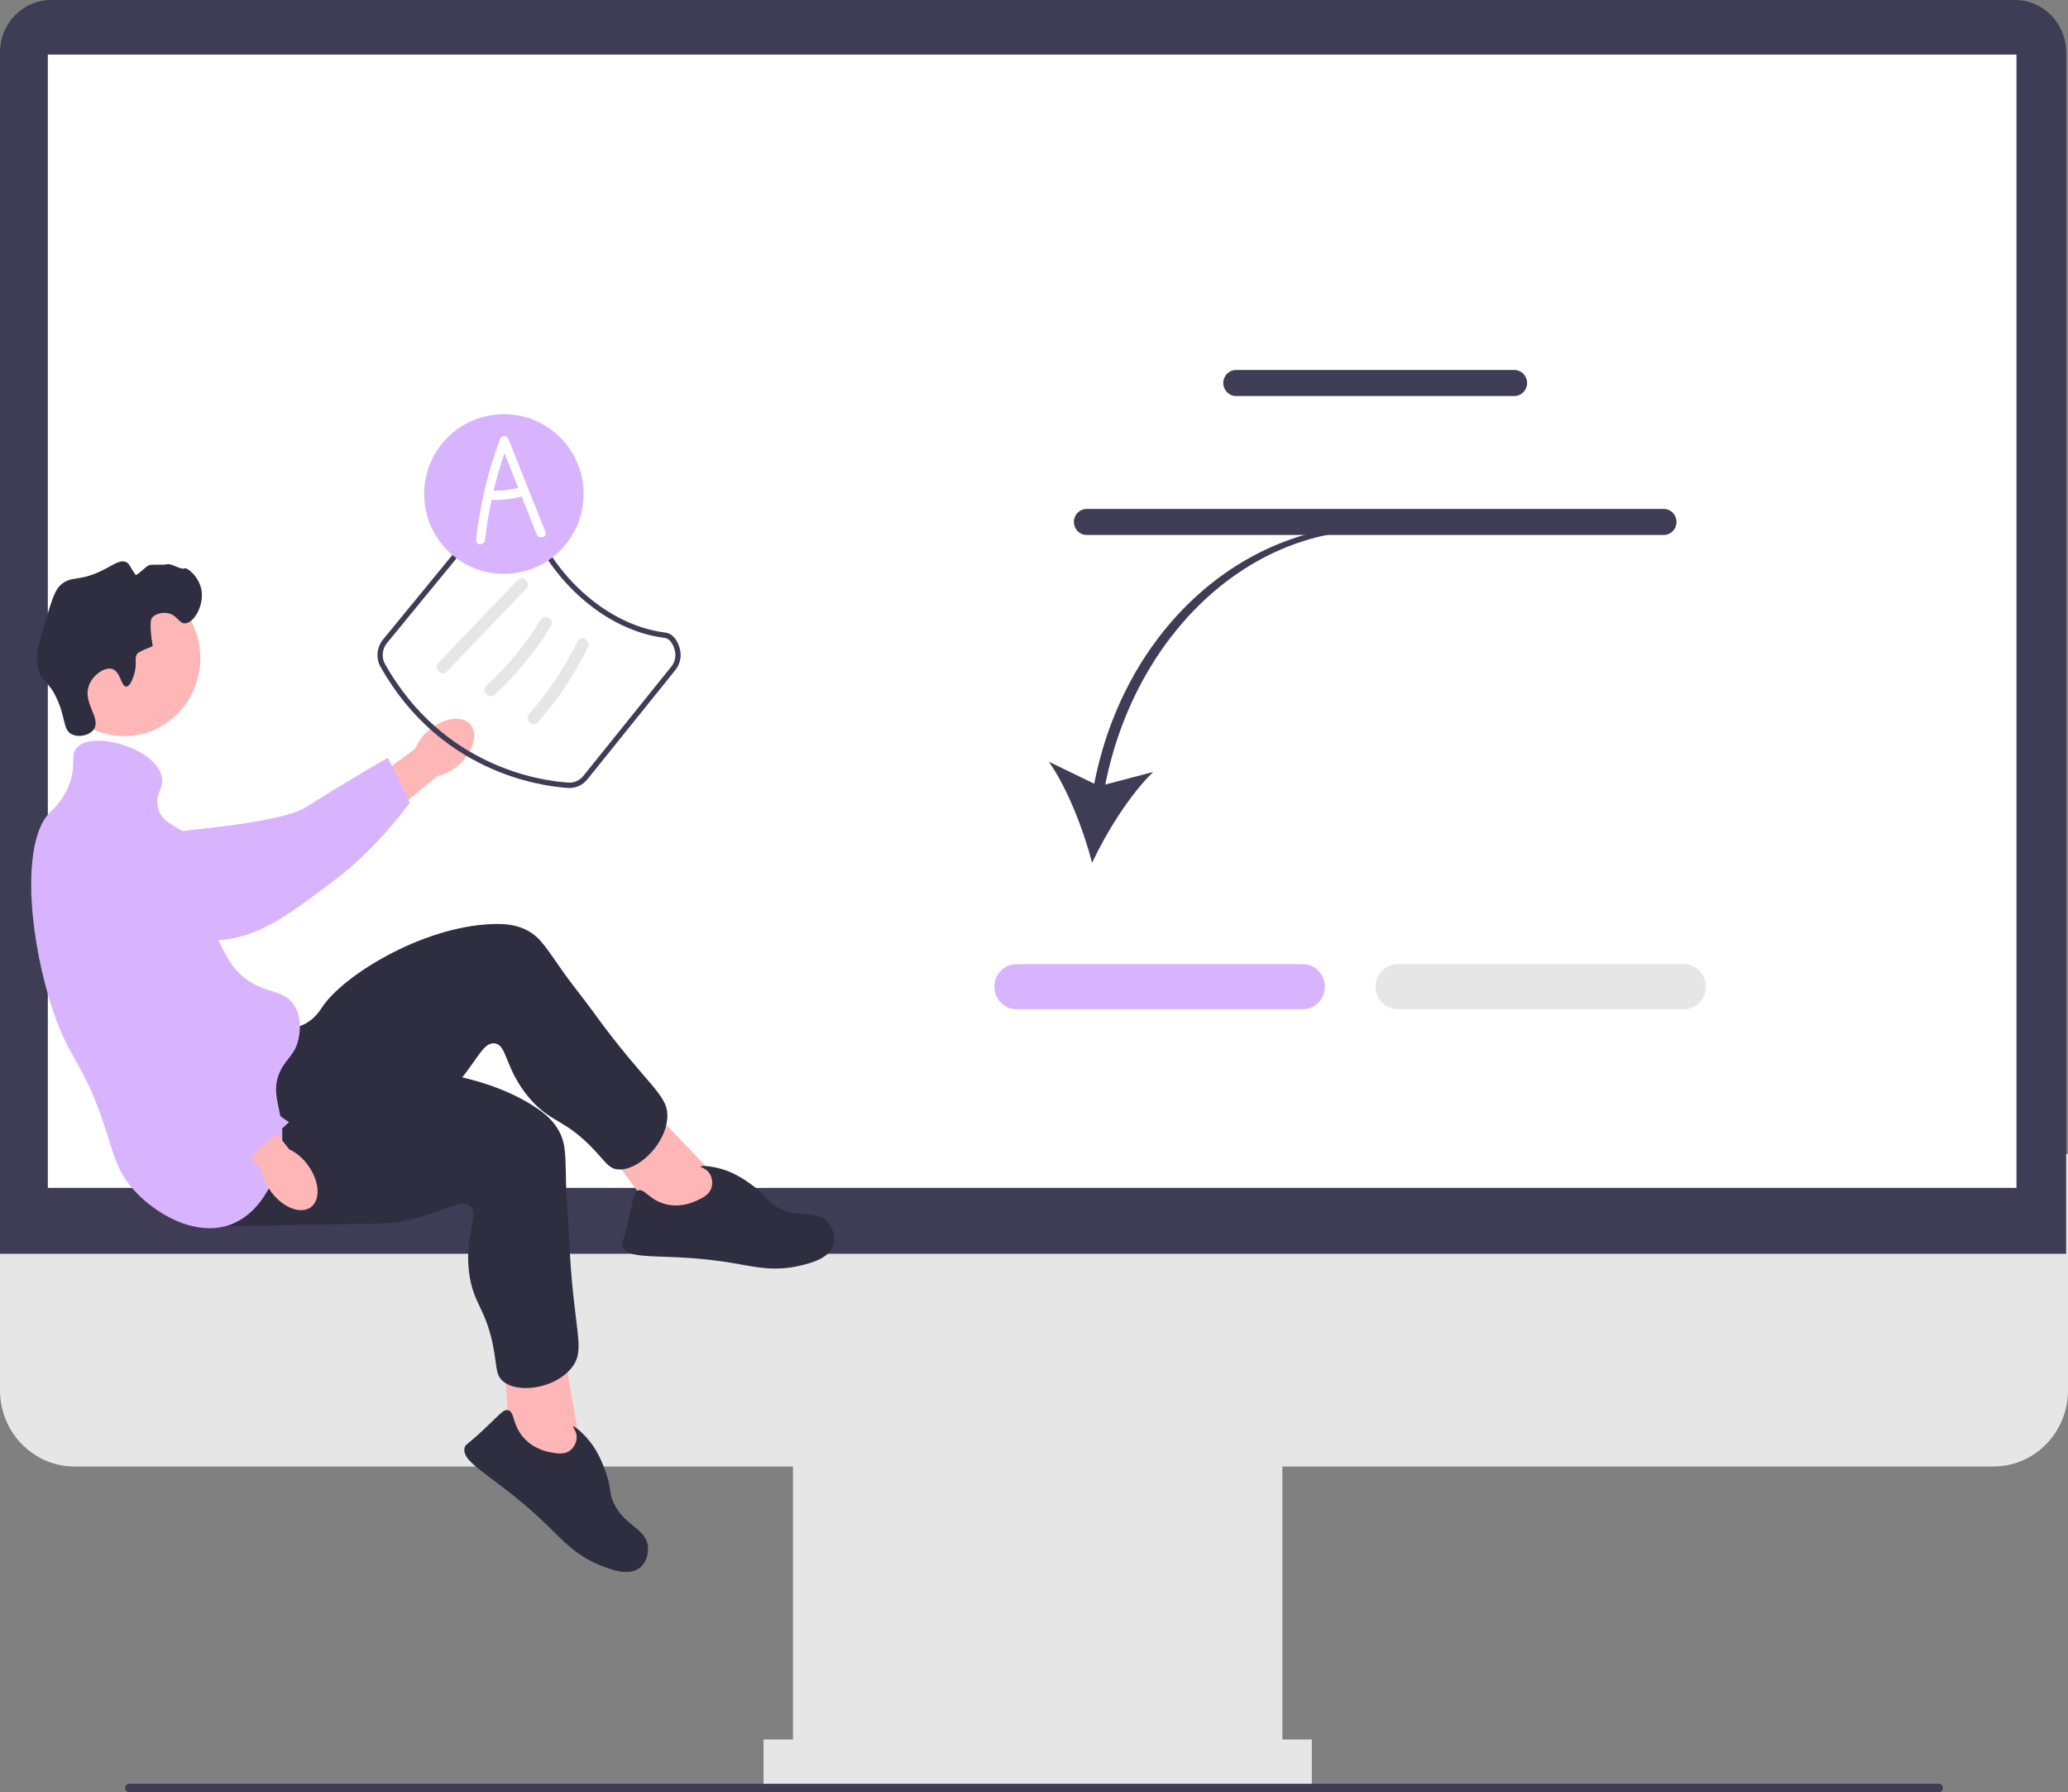 <svg width="397" height="344" viewBox="0 0 397 344" fill="none" xmlns="http://www.w3.org/2000/svg">
<rect x="0" y="0" width="397" height="344" fill="#808080" stroke="none"/>
<g clip-path="url(#clip0_21_2)">
<path d="M382.711 281.484H14.29C6.41 281.484 0 274.926 0 266.865V221.502H397V266.865C397 274.926 390.59 281.484 382.711 281.484Z" fill="#E6E6E6"/>
<path d="M152.23 273.896H246.182V342.551H152.23V273.896Z" fill="#E6E6E6"/>
<path d="M146.579 333.879H251.834V342.551H146.579V333.879Z" fill="#E6E6E6"/>
<path d="M396.647 240.653H0V10.032C0 4.5 4.399 0 9.806 0H386.841C392.248 0 396.647 4.5 396.647 10.032V240.653Z" fill="#3F3D56"/>
<path d="M9.184 10.479H387.11V228.006H9.184V10.479Z" fill="white"/>
<path d="M82.373 140.131C85.266 137.686 88.844 137.231 90.364 139.114C91.885 140.997 90.773 144.506 87.879 146.952C86.736 147.945 85.377 148.644 83.916 148.989L71.532 159.191L66.977 153.144L79.669 143.728C80.277 142.325 81.204 141.092 82.373 140.131Z" fill="#FFB6B6"/>
<path d="M10.796 163.15C10.79 162.698 10.794 158.762 13.642 156.275C16.914 153.417 21.53 154.574 23.149 154.98C26.889 155.917 27.196 157.559 30.709 159.245C37.28 162.4 29.046 160.785 32.956 159.773C34.31 159.423 53.782 158.042 58.629 154.99C68.055 149.054 74.478 145.455 74.478 145.455L78.677 154.046C78.677 154.046 72.605 162.683 64.06 169.081C55.295 175.644 50.912 178.926 44.252 180.194C43.678 180.303 29.572 182.767 18.21 174.083C15.618 172.102 10.87 168.474 10.796 163.15Z" fill="#D8B4FE"/>
<path d="M23.821 141.3C31.899 141.3 38.448 134.6 38.448 126.336C38.448 118.071 31.899 111.371 23.821 111.371C15.742 111.371 9.194 118.071 9.194 126.336C9.194 134.6 15.742 141.3 23.821 141.3Z" fill="#FFB6B6"/>
<path d="M138.375 226.87L123.311 211.096L115.535 219.394L126.758 234.519L137.89 235.822L138.375 226.87Z" fill="#FFB6B6"/>
<path d="M52.36 197.289C53.24 197.363 56.041 197.938 58.717 196.431C60.543 195.403 61.48 193.874 61.796 193.388C65.722 187.358 80.787 177.954 94.306 177.375C97.368 177.244 99.384 177.606 101.215 178.583C103.813 179.969 104.85 181.953 108.146 186.601C109.949 189.143 111.943 191.538 113.768 194.065C124.451 208.854 128.501 210.016 128.088 214.757C127.628 220.018 122.082 225.009 118.396 224.432C116.886 224.197 116.302 223.122 114.285 220.949C108.372 214.575 105.925 215.752 101.715 210.87C96.8 205.17 97.443 200.444 94.878 200.262C92.501 200.093 91.49 204.125 86.412 209.48C84.089 211.931 82.435 213.055 77.395 216.633C57.768 230.563 57.454 231.541 53.494 232.652C51.761 233.138 39.46 236.589 35.079 231.098C28.222 222.507 44.421 196.614 52.36 197.289ZM133.769 230.436C134.878 229.926 136.173 229.331 136.589 227.962C136.871 227.037 136.709 225.895 136.127 225.106C135.454 224.196 134.459 224.076 134.498 223.915C134.56 223.67 136.914 223.765 139.498 224.7C139.986 224.877 142.195 225.702 145.005 227.947C147.257 229.744 146.954 230.105 148.366 231.142C152.7 234.325 156.764 231.816 159.109 234.801C160.015 235.953 160.401 237.589 160.02 238.911C159.255 241.567 155.535 242.481 153.502 242.952C148.606 244.089 144.9 243.161 141.031 242.495C127.871 240.226 120.477 242.292 119.487 239.173C119.3 238.583 119.604 238.633 120.619 234.301C121.62 230.025 121.588 228.851 122.44 228.509C123.724 227.994 124.587 230.338 127.821 231.14C130.687 231.851 133.052 230.765 133.769 230.435V230.436Z" fill="#2F2E41"/>
<path d="M111.594 278.476L107.788 256.769L96.799 259.169L97.784 278.131L106.28 285.604L111.594 278.476Z" fill="#FFB6B6"/>
<path d="M56.658 204.585C57.345 205.153 59.347 207.236 62.389 207.527C64.464 207.726 66.078 206.999 66.607 206.779C73.165 204.044 90.792 204.917 102.297 212.205C104.903 213.855 106.37 215.313 107.35 217.174C108.74 219.812 108.508 222.05 108.684 227.789C108.781 230.929 109.117 234.057 109.24 237.196C109.961 255.57 112.675 258.857 109.73 262.543C106.462 266.632 99.134 267.576 96.4 264.982C95.281 263.919 95.386 262.695 94.91 259.738C93.516 251.066 90.845 250.635 90.042 244.177C89.103 236.637 92.23 233.095 90.208 231.471C88.333 229.965 85.284 232.72 78.143 234.236C74.875 234.929 72.888 234.909 66.755 234.973C42.868 235.224 42.072 235.854 38.185 234.498C36.484 233.905 24.413 229.693 23.8 222.633C22.843 211.585 50.458 199.465 56.658 204.585ZM105.826 278.78C107.023 278.995 108.421 279.247 109.518 278.354C110.259 277.75 110.751 276.712 110.702 275.725C110.645 274.585 109.887 273.913 110.008 273.803C110.195 273.636 112.09 275.067 113.715 277.325C114.021 277.752 115.396 279.704 116.49 283.175C117.366 285.957 116.917 286.08 117.516 287.75C119.355 292.874 124.096 293.133 124.398 296.95C124.514 298.423 123.936 299.998 122.895 300.874C120.804 302.632 117.225 301.252 115.283 300.474C110.608 298.601 108.051 295.705 105.215 292.93C95.571 283.493 88.319 280.955 89.213 277.805C89.381 277.209 89.606 277.426 92.823 274.424C95.998 271.462 96.616 270.471 97.51 270.678C98.855 270.989 98.281 273.424 100.517 275.946C102.499 278.181 105.052 278.641 105.826 278.78ZM25.816 129.197C26.385 127.113 25.669 126.353 26.399 125.418C26.399 125.418 26.691 125.041 29.314 124.026C28.541 119.433 29.12 118.656 29.12 118.656C29.788 117.761 31.125 117.544 32.036 117.661C33.962 117.909 34.303 119.69 35.536 119.65C37.238 119.596 39.28 116.108 38.646 113.087C38.129 110.622 35.9 108.792 35.341 109.11C34.787 109.425 32.792 108.036 32.036 108.314C31.52 108.504 29.088 108.251 28.537 108.513C27.935 108.799 26.21 110.578 26.046 110.354C24.9 108.795 24.925 108.252 24.261 107.916C23.083 107.322 21.802 108.421 19.595 109.507C15.052 111.742 13.722 110.409 11.624 112.291C10.564 113.243 9.996 115.06 8.902 118.656C7.373 123.684 6.609 126.199 7.347 128.599C8.1 131.048 9.21 130.516 10.846 133.969C12.669 137.814 12.041 140.049 13.763 140.93C15.093 141.61 17.232 141.178 18.039 139.936C19.422 137.81 15.848 134.933 17.067 131.583C17.816 129.526 20.123 127.967 21.538 128.401C23.139 128.892 23.257 131.827 24.261 131.782C25.12 131.743 25.716 129.56 25.816 129.196V129.197Z" fill="#2F2E41"/>
<path d="M14.734 143.516C17.727 140.082 29.92 143.636 31.064 149.084C31.535 151.325 29.797 152.272 30.286 154.852C31.003 158.626 35.055 158.369 38.062 162.211C42.333 167.665 37.933 172.996 42.728 182.099C43.752 184.044 44.617 185.683 46.422 187.269C50.565 190.91 54.421 189.661 56.531 193.037C58.108 195.561 57.46 198.672 57.308 199.401C56.686 202.39 54.998 203.118 53.809 205.566C51.83 209.64 54.071 212.631 54.198 217.499C54.357 223.589 51.193 232.032 44.867 234.802C37.758 237.913 29.186 232.759 25.038 227.642C22.562 224.588 21.843 221.771 20.761 218.294C15.921 202.756 13.187 204.161 9.486 191.843C5.255 177.762 4.423 161.265 9.486 156.045C10.157 155.353 12.004 153.754 13.179 150.874C14.762 146.999 13.395 145.053 14.734 143.516Z" fill="#D8B4FE"/>
<path d="M58.962 223.442C61.283 226.458 61.642 230.128 59.766 231.639C57.889 233.149 54.487 231.928 52.166 228.91C51.223 227.718 50.573 226.312 50.27 224.809L40.594 211.902L45.593 208L55.511 220.59C56.868 221.245 58.05 222.223 58.962 223.442Z" fill="#FFB6B6"/>
<path d="M23.529 156.601C23.96 156.503 27.726 155.704 30.688 158.048C34.09 160.742 33.925 165.601 33.867 167.305C33.734 171.242 32.226 171.885 31.328 175.747C29.65 182.972 32.846 189.686 34.613 193.397C35.224 194.68 37.188 198.609 41.097 202.841C48.7 211.07 55.484 215.401 55.484 215.401L48.196 222.028C48.196 222.028 36.587 218.409 28.721 211.156C20.652 203.716 8.243 177.395 5.671 170.983C5.45 170.431 8.588 179.408 14.579 166.257C15.945 163.257 18.45 157.761 23.529 156.601Z" fill="#D8B4FE"/>
<path d="M210.061 150.426L201.359 146.21C204.927 151.306 208.003 159.264 209.65 165.596C212.437 159.697 216.931 152.479 221.379 148.168L212.182 150.588C217.849 122.174 239.165 101.776 263.574 101.776L263.92 100.75C238.423 100.75 215.847 120.865 210.061 150.427V150.426Z" fill="#3F3D56"/>
<path d="M250.112 193.72H195.13C192.798 193.72 190.9 191.779 190.9 189.394C190.9 187.008 192.798 185.067 195.13 185.067H250.112C252.443 185.067 254.341 187.008 254.341 189.394C254.341 191.779 252.443 193.721 250.111 193.721L250.112 193.72Z" fill="#D8B4FE"/>
<path d="M323.271 193.72H268.29C265.957 193.72 264.06 191.779 264.06 189.394C264.06 187.008 265.957 185.067 268.29 185.067H323.271C325.603 185.067 327.501 187.008 327.501 189.394C327.501 191.779 325.603 193.721 323.271 193.721L323.271 193.72Z" fill="#E6E6E6"/>
<path d="M290.723 76.014H237.278C235.931 76.014 234.835 74.892 234.835 73.514C234.835 72.135 235.931 71.015 237.278 71.015H290.723C292.07 71.015 293.166 72.135 293.166 73.514C293.166 74.892 292.07 76.014 290.723 76.014ZM319.402 102.685H208.599C207.251 102.685 206.155 101.563 206.155 100.185C206.155 98.806 207.251 97.686 208.599 97.686H319.401C320.049 97.686 320.67 97.95 321.128 98.418C321.586 98.887 321.844 99.522 321.844 100.185C321.844 100.847 321.586 101.483 321.128 101.951C320.67 102.42 320.049 102.684 319.401 102.685H319.402Z" fill="#3F3D56"/>
<path d="M24.024 343.19C24.024 343.639 24.376 344 24.815 344H372.185C372.624 344 372.976 343.639 372.976 343.19C372.976 342.741 372.624 342.381 372.185 342.381H24.815C24.376 342.381 24.024 342.741 24.024 343.19ZM109.32 151.254C109.226 151.254 109.132 151.25 109.037 151.244C103.471 150.878 84.426 148.121 73.056 128.01C72.118 126.353 72.303 124.248 73.515 122.771L94.572 97.105C95.432 96.055 96.763 95.45 98.11 95.467C99.041 95.49 101.246 95.73 101.674 97.469C104.204 107.741 114.885 119.819 127.73 121.42C129.033 121.581 130.078 122.77 130.526 124.598C130.701 125.293 130.711 126.02 130.556 126.72C130.402 127.42 130.087 128.072 129.639 128.623L112.771 149.579C112.353 150.102 111.826 150.523 111.229 150.813C110.633 151.103 109.981 151.254 109.32 151.254ZM98.029 96.5C97.519 96.5 97.014 96.614 96.551 96.833C96.088 97.052 95.676 97.371 95.345 97.769L74.288 123.435C73.349 124.58 73.204 126.211 73.929 127.492C85.049 147.16 103.663 149.856 109.103 150.213C110.213 150.289 111.28 149.805 111.991 148.922L128.859 127.967C129.207 127.54 129.45 127.035 129.57 126.493C129.689 125.951 129.682 125.388 129.547 124.85C129.282 123.771 128.634 122.572 127.608 122.444C114.338 120.791 103.306 108.324 100.695 97.721C100.483 96.863 99.21 96.528 98.089 96.5L98.029 96.5Z" fill="#3F3D56"/>
<path d="M85.817 128.854L100.997 113.019C102.035 111.936 100.409 110.27 99.37 111.354L84.189 127.19C83.151 128.272 84.777 129.938 85.817 128.854ZM94.979 133.315C99.169 129.466 102.809 125.032 105.791 120.144C106.578 118.856 104.587 117.673 103.804 118.956C100.921 123.669 97.402 127.943 93.352 131.65C92.247 132.664 93.879 134.324 94.979 133.315ZM103.237 138.657C107.058 134.336 110.292 129.509 112.855 124.305C113.518 122.955 111.534 121.762 110.868 123.117C108.405 128.147 105.291 132.814 101.61 136.993C100.619 138.115 102.242 139.785 103.237 138.657Z" fill="#E6E6E6"/>
<path d="M96.733 110.149C105.186 110.149 112.038 103.286 112.038 94.82C112.038 86.355 105.186 79.492 96.733 79.492C88.279 79.492 81.427 86.355 81.427 94.82C81.427 103.286 88.279 110.149 96.733 110.149Z" fill="#D8B4FE"/>
<path d="M104.696 102.091L97.635 84.329C97.309 83.511 96.292 83.483 95.974 84.329C93.649 90.537 92.128 97.014 91.398 103.618C91.274 104.743 92.997 104.734 93.121 103.618C93.409 101.035 93.828 98.469 94.376 95.931C96.32 96.033 98.267 95.814 100.143 95.282L103.036 102.56C103.448 103.596 105.115 103.143 104.696 102.091ZM94.767 94.189C95.346 91.76 96.042 89.359 96.848 86.997L99.489 93.637C97.949 94.051 96.358 94.237 94.767 94.189Z" fill="white"/>
</g>
<defs>
<clipPath id="clip0_21_2">
<rect width="397" height="344" fill="white"/>
</clipPath>
</defs>
</svg>
